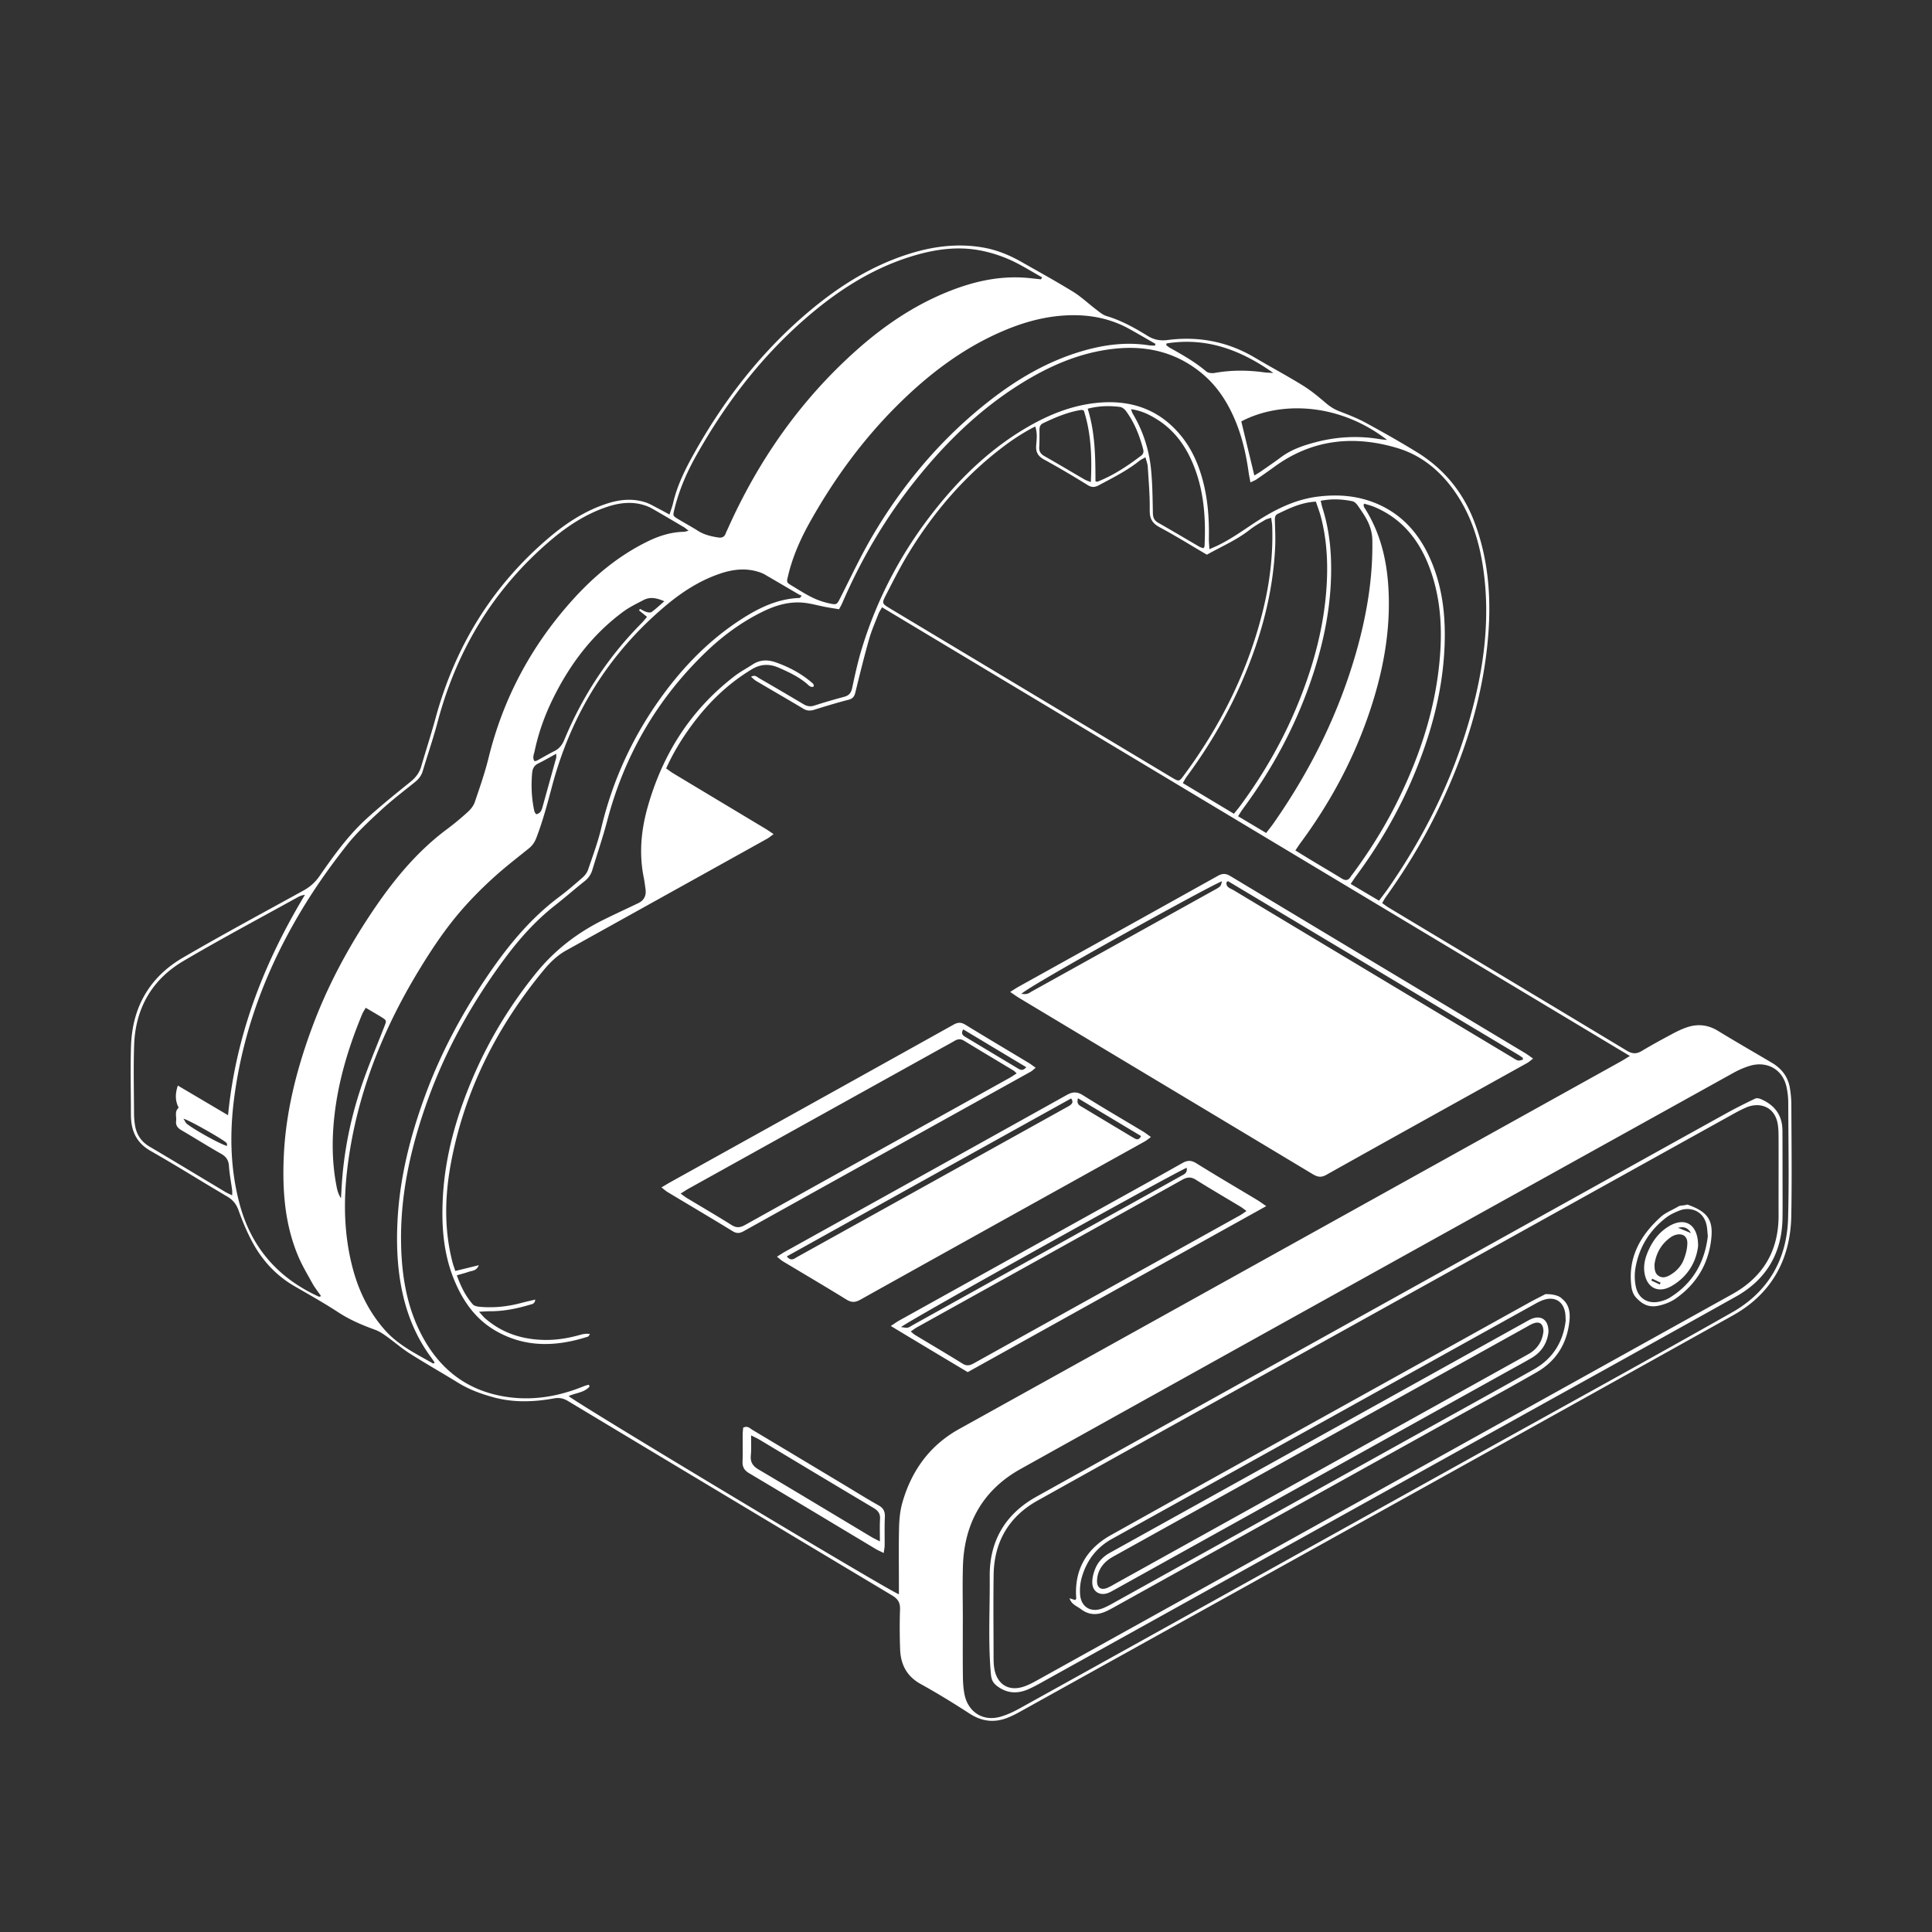 <svg xmlns="http://www.w3.org/2000/svg" width="550" height="550" fill="none" viewBox="0 0 550 550">
    <rect x="0" y="0" width="550" height="550" fill="#333333" stroke="none"/>
    <path fill="#fff" d="M191.001 145.236v.001c-.127.373-.263.776-.407 1.227l-.015.008c-.45-.242-.859-.464-1.241-.671l-.009-.005-.01-.006-.003-.001-.002-.002-.002-.001c-.788-.427-1.461-.792-2.14-1.141q-.42-.216-.837-.442c-.815-.438-1.632-.877-2.496-1.165-3.754-1.253-7.522-.837-11.183.369-6.126 2.016-11.457 5.498-16.33 9.623-16.227 13.746-26.803 31.07-32.372 51.537-.717 2.635-1.515 5.248-2.313 7.862v.001l-.001.001c-.58 1.901-1.161 3.803-1.711 5.714-.536 1.871-1.607 3.237-3.117 4.453-4.159 3.355-8.326 6.718-12.287 10.301-5.32 4.81-9.494 10.62-13.552 16.487-1.224 1.767-2.705 3.098-4.595 4.14q-3.741 2.057-7.488 4.107c-8.99 4.923-17.98 9.847-26.836 15.003-9.479 5.52-14.382 14.095-14.754 25.061-.148 4.369-.11 8.744-.072 13.119.018 1.981.035 3.962.035 5.943v.001c.004.539.008 1.082.037 1.624.227 4.066 1.842 7.135 5.573 9.259 4.373 2.489 8.679 5.093 12.986 7.696l.002.002.002.001a841 841 0 0 0 8.783 5.262c1.637.96 2.615 2.142 3.266 3.958 1.12 3.125 2.41 6.223 3.988 9.136 2.816 5.193 6.73 9.434 11.904 12.432q1.186.688 2.375 1.371c3.44 1.98 6.882 3.962 10.199 6.133 3.28 2.146 6.811 3.619 10.453 4.947 1.123.409 2.169 1.105 3.155 1.808a85 85 0 0 1 2.606 1.969c1.34 1.04 2.679 2.079 4.104 2.983 2.577 1.633 5.201 3.193 7.825 4.752l.002.001.001.001c1.97 1.171 3.941 2.342 5.892 3.545 3.136 1.934 6.532 3.177 10.051 4.136 5.733 1.567 11.514 1.358 17.283.313 1.485-.268 2.675-.007 3.947.755a52488 52488 0 0 0 92.305 55.361c1.595.956 2.276 2.024 2.217 3.902-.123 3.795-.112 7.597.026 11.391.156 4.293 1.841 7.678 5.825 9.888 4.74 2.626 9.375 5.465 13.921 8.418 3.4 2.206 6.863 2.697 10.605 1.295 1.228-.462 2.418-1.053 3.568-1.689q21.139-11.74 42.277-23.477c53.653-29.789 107.305-59.579 160.902-89.473 10.855-6.057 16.371-15.814 16.598-28.272.151-8.204.103-16.411.055-24.618v-.003q-.021-3.498-.036-6.996a29 29 0 0 0-.461-5.074c-.57-3.073-2.381-5.342-5.041-6.923a1106 1106 0 0 0-5.476-3.223l-.003-.002-.004-.002-.004-.003-.004-.002-.004-.002-.004-.003-.004-.002-.004-.002-.004-.003-.002-.001h-.001c-3.307-1.938-6.613-3.876-9.883-5.876-2.868-1.756-5.811-2.039-8.906-.975-1.384.476-2.723 1.12-4.017 1.812-2.935 1.573-5.874 3.154-8.727 4.873-1.518.919-2.735.878-4.267-.045-16.529-9.962-33.076-19.892-49.623-29.822l-.007-.004-.007-.004-.025-.015q-9.045-5.428-18.091-10.859c-.429-.255-.835-.548-1.265-.858q-.314-.228-.654-.466a25 25 0 0 0 .369-.644l.001-.001.001-.002.001-.002.001-.002c.197-.348.362-.642.557-.915 5.338-7.448 10.141-15.215 14.21-23.429 8.233-16.613 13.902-33.96 15.152-52.586.703-10.479-.235-20.735-3.932-30.649-3.199-8.578-8.668-15.337-16.45-20.125-4.814-2.961-9.743-5.747-14.713-8.448-2.249-1.219-4.663-2.155-7.057-3.084l-.383-.149c-1.398-.543-2.578-1.287-3.723-2.265-2.113-1.805-4.275-3.605-6.629-5.06-2.639-1.63-5.339-3.161-8.039-4.692h-.001a345 345 0 0 1-5.631-3.239c-7.697-4.553-16-6.145-24.805-5.003-2.147.275-3.914-.07-5.711-1.187-3.69-2.288-7.48-4.378-11.688-5.64-.918-.276-1.742-.92-2.543-1.547l-.003-.002a36 36 0 0 0-.53-.41c-.772-.584-1.52-1.203-2.268-1.821h-.001c-1.344-1.112-2.687-2.222-4.159-3.127-3.648-2.244-7.381-4.353-11.114-6.463h-.002a1135 1135 0 0 1-3.575-2.026c-3.456-1.968-7.09-3.449-11.044-4.126-7.284-1.246-14.356-.297-21.312 1.935-11.35 3.645-21.074 10.073-29.954 17.833-12.86 11.238-23.041 24.638-31.289 39.544-2.369 4.278-4.486 8.664-5.598 13.47-.146.639-.357 1.262-.609 2.008m64.898 305.848v2.757l-.023.003c-2.544-.755-92.68-54.911-93.985-56.41.676-.316 1.407-.527 2.134-.738 1.424-.412 2.838-.822 3.818-2.003a24 24 0 0 0-.22-.491l-.206.053-.178.044a5.5 5.5 0 0 0-.829.245c-6.781 2.79-13.79 4.151-21.122 3.262-10.914-1.324-19.072-6.848-24.507-16.386-4.65-8.158-6.298-17.079-6.577-26.338-.446-14.802 2.794-28.934 7.849-42.72 5.216-14.218 12.581-27.275 21.587-39.421 4.167-5.625 8.791-10.818 14.322-15.163 1.513-1.189 2.992-2.42 4.47-3.651l.001-.001h.001v-.001h.001v-.001h.001a226 226 0 0 1 3.982-3.265c1.082-.86 1.804-1.864 2.198-3.177a355 355 0 0 1 1.532-4.927c.952-3.012 1.903-6.024 2.706-9.075 4.91-18.678 14.24-34.749 28.167-48.118 4.777-4.583 10.074-8.478 16.045-11.41 3.604-1.77 7.38-2.931 11.42-2.596 1.467.123 2.916.449 4.366.775.737.166 1.475.332 2.215.471a99 99 0 0 0 2.588.438l1.217.198q.156-.3.311-.585v-.001c.231-.43.451-.841.634-1.266 5.409-12.518 12.28-24.166 20.788-34.831 9.46-11.852 20.303-22.156 33.602-29.656 7.429-4.188 15.301-7.13 23.872-7.9 9.047-.812 17.246 1.353 24.261 7.253 4.23 3.556 7.147 8.113 9.278 13.184 1.998 4.75 3.129 9.724 3.835 14.809.08.57.189 1.136.311 1.771v.001c.067.347.138.714.21 1.115.282-.139.526-.25.742-.348.393-.178.692-.314.958-.497a240 240 0 0 0 5.13-3.615c10.796-7.865 22.681-9.044 35.136-5.275 5.881 1.778 10.758 5.401 14.638 10.259 5.743 7.195 8.515 15.598 9.742 24.545 1.998 14.541-.044 28.741-4.066 42.728-4.973 17.298-12.904 33.171-23.171 47.913a71 71 0 0 1-1.608 2.177l-.001.002-.016.02-.445.59q-.212.28-.434.578c-1.533-.906-3.027-1.791-4.553-2.695l-3.516-2.081q.198-.29.377-.557l.164-.245.001-.001c.344-.513.648-.968.972-1.407 6.522-8.828 12.035-18.232 16.301-28.35 4.978-11.8 8.344-24.005 8.902-36.865.391-9.088-.625-17.983-4.616-26.293-3.151-6.566-7.86-11.659-14.694-14.542-5.428-2.291-11.071-2.727-16.867-1.983-6.971.893-12.956 4.126-18.648 7.931l-1.161.779c-2.83 1.901-5.652 3.797-8.742 5.266-.403.192-.813.371-1.326.595-.263.115-.553.241-.883.387-.021-.402-.046-.775-.069-1.129-.049-.733-.093-1.38-.08-2.025.104-5.606-.305-11.153-1.778-16.588-1.291-4.769-3.292-9.199-6.51-12.986-6.056-7.131-13.913-9.78-23.057-8.984-7.161.625-13.701 3.17-19.887 6.711-10.234 5.859-18.674 13.786-26.025 22.904-9.739 12.071-16.997 25.512-21.535 40.362-1.131 3.698-1.957 7.496-2.768 11.279-.301 1.414-.93 2.124-2.306 2.485a173 173 0 0 0-8.474 2.492c-1.142.365-2.069.194-3.073-.405a1045 1045 0 0 0-12.637-7.403 5 5 0 0 1-.321-.21c-.499-.344-1.049-.724-1.963-.177.187.154.356.303.516.444.324.286.611.54.935.732q2.697 1.59 5.4 3.169l.001.001c2.68 1.567 5.36 3.135 8.024 4.727 1.027.614 1.964.663 3.084.313 3.255-1.016 6.518-2.02 9.821-2.861 1.298-.331 1.659-1.041 1.942-2.198 1.231-5.037 2.477-10.078 3.887-15.066.517-1.821 1.226-3.588 1.935-5.353l.001-.003c.245-.611.491-1.222.728-1.835.139-.361.337-.699.577-1.111l.001-.001c.131-.225.275-.471.43-.756l91.194 54.714 1.107.664 2.55 1.53 3.832 2.299 3.428 2.057 2.849 1.709 2.047 1.229 105.9 63.536c-.435.261-.811.491-1.151.699-.59.361-1.072.656-1.565.93a339130 339130 0 0 1-65.026 36.132l-32.328 17.965-.01.005-.011.006-.01.006-.011.006-.01.006-.011.006-.01.006-.011.005-.011.006-.01.006a135887 135887 0 0 1-90.725 50.388c-8.422 4.669-13.574 11.837-16.193 20.914-.655 2.277-.896 4.728-.956 7.109-.099 3.893-.08 7.787-.062 11.68v.001q.012 2.298.014 4.594m28.651-323.101c3.11-2.421 6.358-4.642 10.156-6.577l.007.004c.584 1.736.451 3.254.325 4.696v.006q-.03.342-.057.677c-.149 1.964.532 3.092 2.266 4.04 4.214 2.303 8.344 4.762 12.432 7.28 1.179.729 2.031.622 3.177.008q.76-.406 1.52-.809l.002-.001h.002l.001-.001.002-.001.001-.001.002-.001.001-.001h.002c3.458-1.833 6.912-3.664 9.991-6.127.264-.213.568-.376.963-.587l.003-.001c.217-.116.461-.247.742-.409.084.332.178.644.268.944.188.623.359 1.19.394 1.768q.078 1.24.162 2.481l.001.006v.014c.219 3.261.439 6.524.391 9.783-.037 2.392.659 3.761 2.794 4.906 3.23 1.731 6.381 3.611 9.548 5.5a573 573 0 0 0 3.93 2.331c1.246-.704 2.51-1.362 3.771-2.018 2.945-1.532 5.869-3.054 8.49-5.125 1.068-.841 2.248-1.539 3.426-2.235q.437-.257.87-.517c.283-.17.608-.27 1.013-.395.217-.067.458-.142.728-.238q.06.456.121.858l.001.003c.082.552.155 1.044.172 1.539.286 8.027-.666 15.932-2.563 23.718-4.226 17.332-12.016 32.974-22.61 47.263-1.332 1.797-1.365 1.797-3.579.469q-22.822-13.684-45.637-27.372l-20.321-12.19-.054-.033-12.707-7.623-.299-.18h-.001l-.001-.001-.001-.001h-.001l-.002-.001-.001-.001h-.001l-.001-.001-.001-.001q-.546-.325-1.086-.655l-.017-.011c-2.208-1.347-2.297-1.402-1.062-3.802l.628-1.221c1.842-3.589 3.688-7.186 5.786-10.623 6.911-11.339 15.393-21.346 25.913-29.534m-10.829 357.215c-.085-.913-.186-1.799-.286-2.667-.21-1.839-.412-3.597-.424-5.355l-.007-.898v-.008c-.076-10.08-.152-20.165.007-30.245.201-12.741 5.87-22.618 16.956-28.797 48.657-27.126 97.36-54.175 146.062-81.224l.065-.035.064-.036.494-.275.049-.027.049-.027.049-.027q27.766-15.42 55.528-30.845c2.247-1.25 4.52-2.388 7.087-2.827.155-.027.295-.145.474-.297.1-.084.211-.178.344-.273q-.385-.255-.716-.482c-.413-.28-.781-.53-1.162-.76a418 418 0 0 0-3.164-1.881c-2.146-1.267-4.293-2.535-6.389-3.881-2.779-1.786-5.655-2.002-8.661-.904-1.376.502-2.704 1.164-3.991 1.867a1143 1143 0 0 0-8.876 4.916q-1.76.983-3.523 1.962-24.572 13.652-49.147 27.3l-.285.158c-46.86 26.026-93.719 52.052-140.548 78.135-10.985 6.119-16.584 15.743-16.703 28.365-.075 7.687-.053 15.376-.03 23.065v.006q.012 3.923.019 7.846c0 1.313.029 2.641.201 3.939.435 3.259 1.956 5.781 4.929 7.436 2.158 1.205 4.269 2.491 6.38 3.777l.002.001.001.001c1.064.648 2.129 1.297 3.199 1.935.427.255.866.487 1.315.723l.003.002q.315.164.635.337M310.72 88.581q-.01-.106-.012-.202c-.004-.125-.007-.229-.058-.285a10 10 0 0 0-1.02-.949c-5.449-4.311-11.628-6.703-18.592-7.016-7.511-.334-14.623 1.403-21.483 4.27-11.469 4.8-21.226 12.136-29.998 20.811-13.147 13.005-23.362 28.067-30.947 44.922q-.207.466-.407.936c-.355.83-.711 1.66-1.17 2.427-.249.417-.986.86-1.432.796-1.486-.209-2.961-.497-4.436-.785-.726-.142-1.451-.284-2.178-.416a63 63 0 0 1-.735-.141h-.002c-.889-.174-1.781-.349-2.678-.384-3.813-.156-7.344.949-10.733 2.593-6.126 2.972-11.528 6.986-16.401 11.696-13.883 13.418-23.157 29.518-28.004 48.211-.764 2.947-1.688 5.851-2.612 8.756a299 299 0 0 0-1.499 4.8c-.417 1.391-1.183 2.451-2.321 3.363q-.904.722-1.812 1.443c-2.794 2.221-5.591 4.444-8.221 6.848-3.136 2.865-6.238 5.83-8.947 9.092-9.255 11.164-16.687 23.492-22.405 36.813-5.815 13.548-9.858 27.584-10.65 42.393-.521 9.754.219 19.363 3.898 28.562 3.318 8.292 8.57 14.851 16.733 18.816.822.399 1.687.709 2.554 1.019.403.145.807.289 1.207.443-.092-.841-.386-1.37-.666-1.876l-.001-.001-.001-.004-.092-.167a169 169 0 0 0-1.407-2.603v-.001l-.001-.001v-.002h-.001v-.001l-.001-.001v-.001l-.001-.001v-.001c-1.103-2.014-2.206-4.029-3.104-6.132-2.337-5.468-3.222-11.29-3.773-17.182-.158-1.676-.56-3.333-.96-4.985q-.193-.79-.375-1.577a62 62 0 0 0-.608-2.394c-.328-1.226-.657-2.452-.869-3.7-1.79-10.412-.833-20.694 1.678-30.879 4.032-16.342 11.457-31.055 21.457-44.518 2.965-3.991 6.272-7.659 10.092-10.877 4.007-3.374 8.445-6.011 13.132-8.281q2.177-1.05 4.361-2.084l.006-.003c1.552-.737 3.104-1.474 4.65-2.224 1.931-.938 1.931-.96 1.641-3.01a140 140 0 0 1-.157-1.131l-.001-.001c-.191-1.388-.382-2.779-.642-4.154-.893-4.72-.607-9.422.253-14.099 2.105-11.446 7.09-21.587 14.247-30.69 4.49-5.713 9.758-10.564 16.048-14.303 2.467-1.466 4.911-1.819 7.53-.807 1.16.446 2.012.201 3.005-.465 2.441-1.641 4.911-3.255 7.474-4.695 4.114-2.31 8.504-3.783 13.303-3.511 1.525.085 2.191-.622 2.678-1.957 2.578-7.087 5.896-13.824 9.821-20.259 8.035-13.184 17.912-24.697 30.742-33.473 6.324-4.326 13.117-7.667 20.705-9.11 2.318-.44 4.453-1.217 6.577-2.187 8.582-3.929 17.492-6.261 27.041-5.28.129.013.264-.054.395-.12.063-.031.125-.062.185-.084M90.59 367.84c.27.375.544.753.81 1.141l-.007.004a4 4 0 0 0-.316.099c-.141.05-.231.081-.294.053-11.629-5.301-19.27-13.994-22.584-26.423-2.638-9.895-2.853-19.924-1.555-29.987 2.581-19.999 9.754-38.383 20.315-55.447 3.578-5.78 7.57-11.345 11.781-16.687 2.816-3.568 6.214-6.71 9.567-9.809l.146-.135c2.417-2.235 5.004-4.289 7.59-6.342l.001-.001.003-.002q1.04-.824 2.074-1.653c1.068-.859 1.834-1.83 2.228-3.155.507-1.692 1.039-3.376 1.571-5.061v-.001c.937-2.967 1.873-5.932 2.67-8.936 5.428-20.43 15.87-37.732 31.966-51.507 4.855-4.155 10.16-7.663 16.279-9.702 3.497-1.168 7.101-1.611 10.721-.424.729.238 1.451.547 2.117.93a831 831 0 0 1 9.028 5.283c.239.139.456.315.744.549.163.133.35.284.577.459-.241.057-.438.113-.608.161-.291.083-.501.143-.713.147-3.72.067-7.161 1.18-10.461 2.805-8.403 4.141-15.43 10.067-21.609 16.997-11.502 12.897-19.407 27.718-23.548 44.547-.968 3.936-2.283 7.79-3.594 11.632v.001l-.341 1c-.35 1.027-1.142 2.009-1.965 2.757a77 77 0 0 1-5.903 4.891c-8.776 6.525-15.527 14.866-21.539 23.864-6.915 10.346-12.726 21.267-17.026 32.967-4.327 11.77-7.388 23.83-7.931 36.415-.413 9.59.271 19.076 3.995 28.075.948 2.289 2.172 4.467 3.393 6.638l.003.006v.001l.001.001q.387.687.77 1.374c.476.857 1.054 1.658 1.644 2.475m33.077 20.134-.001.001-.005.014-.006.014-.005.016-.004.01-.002.009-.002.007v.004a1 1 0 0 0-.139.042c-.103.036-.207.071-.271.036-.691-.395-1.387-.782-2.083-1.17l-.003-.002-.004-.002c-4.167-2.322-8.33-4.643-11.577-8.32-4.401-4.984-7.284-10.754-9.025-17.112-2.663-9.72-2.838-19.611-1.584-29.525 2.526-20.014 9.742-38.361 20.144-55.529 3.697-6.104 7.648-12.053 12.339-17.439 2.786-3.203 5.807-6.231 8.946-9.092 2.541-2.317 5.236-4.47 7.929-6.621q1.142-.911 2.279-1.827c1.004-.811 1.637-1.774 2.098-2.976 1.823-4.758 3.127-9.66 4.436-14.577l.024-.091c5.413-20.348 15.963-37.531 32.067-51.176 4.75-4.025 9.947-7.429 15.918-9.419 3.586-1.198 7.254-1.607 10.951-.398.514.171 1.035.357 1.5.625 2.184 1.267 4.362 2.543 6.54 3.82l.001.001h.001l.001.001h.001l.001.001.004.002.008.005q1.636.96 3.274 1.917c.18.104.374.18.555.251q.13.05.245.099a8 8 0 0 0-.322.423c-.114.157-.169.232-.225.232-6.364.197-11.807 2.901-16.989 6.283-9.01 5.885-16.349 13.485-22.595 22.182-8.054 11.212-13.701 23.514-16.904 36.97-.771 3.247-1.87 6.42-2.966 9.588h-.001v.002q-.41 1.18-.812 2.362c-.283.822-.904 1.622-1.57 2.206-2.154 1.89-4.33 3.772-6.622 5.487-8.634 6.454-15.237 14.727-21.167 23.588-7.012 10.472-12.86 21.558-17.175 33.417-4.207 11.569-7.172 23.414-7.73 35.764-.327 7.221.045 14.4 1.789 21.468 1.522 6.176 4.063 11.856 7.861 16.964.32.431.61.881.9 1.331.018.028-.003.081-.023.133m150.426 73.445h.008v-.011c0-1.623-.013-3.246-.026-4.869v-.003c-.028-3.569-.056-7.137.052-10.704.368-12.194 5.729-21.687 16.386-27.628 60.88-33.921 121.817-67.746 182.752-101.569l.044-.024 20.011-11.108c1.611-.893 3.341-1.674 5.112-2.165 4.359-1.202 9.021.803 10.174 6.201.305 1.429.465 2.917.469 4.379.009 2.824.03 5.649.051 8.474v.003c.061 8.104.121 16.208-.089 24.303-.305 11.815-5.68 21.096-15.951 26.914-16.717 9.474-33.529 18.779-50.341 28.084l-.023.013c-6.776 3.75-13.551 7.5-20.32 11.261l-7.363 4.091-14.727 8.183c-36.599 20.335-73.198 40.671-109.81 60.98-1.815 1.008-3.738 1.942-5.725 2.5-5.23 1.469-9.203-1.644-10.163-6.19-.364-1.73-.476-3.534-.498-5.305-.046-3.783-.037-7.564-.029-11.346v-.024q.005-2.22.006-4.44m22.468-382.277-.189.378h-.003c-.542-.053-1.083-.114-1.624-.174-1.142-.128-2.282-.255-3.428-.32-7.589-.447-14.783 1.298-21.74 4.132-9.504 3.877-17.893 9.568-25.53 16.342-16.082 14.263-28.123 31.475-36.873 51.054q-.095.211-.197.421c-.134.28-.268.561-.372.851-.383 1.06-1.086 1.354-2.184 1.179-2.005-.323-3.935-.755-5.691-1.871-1.089-.694-2.212-1.34-3.334-1.985h-.001a128 128 0 0 1-2.267-1.326c-1.595-.961-1.586-.996-1.184-2.659l.027-.112c1.302-5.39 3.459-10.412 6.167-15.241 8.177-14.582 18.15-27.74 30.757-38.788 8.932-7.827 18.716-14.3 30.166-17.909 6.58-2.072 13.306-3.132 20.162-1.785a39 39 0 0 1 8.366 2.667c2.183.977 4.263 2.188 6.343 3.398.905.527 1.81 1.053 2.723 1.56l-.051.103zm32.302 19.006-.067.255a19 19 0 0 0-.582-.021 9 9 0 0 1-1.166-.08c-6.734-1.049-13.285-.092-19.724 1.875-9.389 2.872-17.722 7.76-25.419 13.746-13.816 10.743-24.901 23.905-33.71 38.963-2.4 4.102-4.518 8.37-6.635 12.636v.001h-.001v.001l-.001.001v.001l-.001.001v.001l-.001.002-.001.001v.001l-.001.001v.002l-.001.001c-.74 1.49-1.479 2.98-2.231 4.462l-.146.29c-.929 1.84-.985 1.951-3.157 1.47a21.3 21.3 0 0 1-4.776-1.659c-1.59-.779-3.108-1.709-4.623-2.637h-.001v-.001h-.001l-.004-.002-.001-.001-.001-.001-.002-.001h-.001l-.001-.001-.001-.001q-.599-.367-1.197-.729c-1.512-.911-1.502-.955-1.105-2.625l.041-.173c1.294-5.476 3.549-10.542 6.294-15.434 6.789-12.098 14.884-23.213 24.719-33.015 8.962-8.932 18.898-16.52 30.661-21.45 6.264-2.626 12.759-4.293 19.619-4.296 5.613-.004 10.914 1.179 15.84 3.902 1.719.95 3.42 1.934 5.121 2.916l.003.003h.003l.001.002q1.16.671 2.323 1.338l-.057.215-.001.005-.003.01zM86.81 254.746c-11.64 19.292-19.645 39.786-21.889 62.734a33005 33005 0 0 0-14.296-8.444c-.688 2.102-.766 3.835-.081 5.606.032.085.082.188.132.29.098.203.194.401.147.443-.83.749-.764 1.652-.698 2.552.029.397.057.793.01 1.175-.153 1.224.401 1.998 1.469 2.619 1.647.961 3.28 1.948 4.913 2.935 2.146 1.297 4.292 2.594 6.47 3.832 1.44.818 2.08 1.826 2.191 3.474.107 1.546.342 3.083.578 4.621.116.761.233 1.522.334 2.284.03.235.025.475.016.801-.004.178-.009.381-.009.623a40 40 0 0 0-.723-.344c-.467-.22-.87-.409-1.252-.638q-3.744-2.24-7.483-4.49c-4.676-2.81-9.351-5.621-14.049-8.392-2.392-1.41-3.727-3.434-4.162-6.097a22 22 0 0 1-.272-3.467 925 925 0 0 0-.04-5.106c-.045-4.727-.09-9.454.066-14.175.342-10.449 5.015-18.682 13.991-23.979 7.584-4.477 15.313-8.709 23.042-12.94 3.209-1.757 6.417-3.514 9.616-5.288a5.3 5.3 0 0 1 1.979-.629m301.429-111.102c.032-.061.077-.147.133-.271l.003.004q.452.143.917.278c.679.2 1.371.404 2.033.685 7.675 3.252 12.503 9.174 15.446 16.766 2.994 7.723 3.761 15.781 3.273 23.983-.907 15.252-5.498 29.463-12.235 43.059-3.552 7.169-7.774 13.92-12.51 20.363q-.09.123-.182.242l-.105.136-.001.001a9 9 0 0 0-.538.745c-.692 1.108-1.506 1.079-2.544.439-1.803-1.113-3.624-2.198-5.444-3.284l-.005-.002q-1.459-.869-2.914-1.744c-1.003-.605-2-1.218-3.03-1.851h-.001v-.001h-.001l-.012-.008h-.002q-.858-.529-1.756-1.078l.525-.784c.343-.516.629-.947.937-1.363 8.117-10.97 14.589-22.822 19.113-35.712 3.876-11.045 6.279-22.361 6.023-34.135-.201-9.128-1.95-17.844-6.983-25.66-.096-.148-.134-.337-.171-.52l-.026-.127c-.009-.033.011-.072.057-.161m-36.284 87.167a98 98 0 0 0-.69.853v-.008l-2.51-1.506-2.421-1.453c-3.207-1.926-6.366-3.822-9.611-5.768q.21-.355.388-.67c.252-.444.474-.835.739-1.194 6.51-8.824 12.001-18.231 16.268-28.339 5.011-11.866 8.31-24.15 8.895-37.073.088-1.95.027-3.906-.033-5.862v-.009l-.046-1.558c-.022-.822-.003-1.548.856-1.96l.24-.115c3.264-1.566 6.533-3.135 10.574-3.349.157.476.323.948.489 1.421.363 1.034.725 2.066.995 3.121 1.592 6.209 1.957 12.533 1.604 18.905-.663 11.971-3.772 23.362-8.303 34.388-4.23 10.29-9.751 19.869-16.361 28.815-.324.441-.67.866-1.073 1.36zm24.206-87.44c-.057-.242-.119-.506-.192-.801l-.003-.004c3.202-.636 6.119-.465 9.006.115.591.119 1.201.714 1.566 1.25q.19.279.382.557c.971 1.412 1.951 2.838 2.638 4.383.644 1.444 1.079 3.103 1.109 4.676.216 11.011-1.622 21.751-4.646 32.305-5.022 17.525-13.046 33.603-23.47 48.512-.41.588-.849 1.151-1.337 1.779h-.001v.001l-.004.005c-.24.309-.493.633-.76.983l-4.857-2.896-.035-.021-.207-.123-2.895-1.725q.258-.4.477-.749l.004-.007.002-.003c.314-.499.586-.929.886-1.336 8.11-10.974 14.582-22.833 19.099-35.727 3.95-11.271 6.338-22.825 5.996-34.841-.149-5.134-.878-10.178-2.436-15.088a16 16 0 0 1-.322-1.245m-153.265 22.03.418-1.266c.281-.85.525-1.59.771-2.329.242-.731.456-1.477.669-2.222.471-1.651.943-3.301 1.727-4.787 2.924-5.543 5.874-11.1 9.285-16.345 10.42-16.015 23.109-29.853 39.544-39.95.23-.141.417-.357.604-.572q.132-.155.27-.298c-1.507-.052-2.85.234-4.155.643-9.118 2.854-16.941 7.958-24.009 14.218-14.612 12.939-25.039 28.771-31.962 46.965-.164.43-.284.878-.405 1.329q-.08.306-.168.613l3.42 1.847c1.279.691 2.582 1.395 3.991 2.154m138.314 72.484c.547.331 1.063.648 1.559.952 1.078.66 2.062 1.263 3.06 1.844 1.826 1.06 2.012 1.053 3.221-.618 1.815-2.511 3.627-5.025 5.312-7.622 9.784-15.059 16.666-31.27 19.303-49.137 1.276-8.653 1.325-17.291-.733-25.854a8 8 0 0 1-.074-.362c-.111-.598-.232-1.242-1.086-1.751-1.276 30.826-12.919 57.598-30.562 82.548m-39.041-120.856a18 18 0 0 0-.192-.533h.008c2.983.391 5.375 1.6 7.637 3.047 4.665 2.983 7.789 7.272 9.91 12.294 3.203 7.593 3.787 15.591 3.37 23.715-.005.083-.064.162-.151.277-.05.067-.11.146-.172.244a9 9 0 0 0-.354-.12c-.275-.09-.563-.183-.818-.33-1.356-.787-2.707-1.582-4.058-2.376l-.002-.001c-2.522-1.482-5.043-2.964-7.591-4.401-1.18-.666-1.529-1.506-1.555-2.805q-.018-.819-.032-1.639c-.068-3.557-.136-7.121-.478-10.652-.554-5.687-2.277-11.059-5.223-15.999-.119-.2-.197-.425-.299-.72zM104.584 285.526l.431.26.123.074 5.513 3.322c.174-.294.332-.553.478-.791l.001-.002.001-.001c.281-.46.514-.842.715-1.241 4.17-8.247 9.017-16.077 14.496-23.514 4.33-5.881 9.07-11.383 14.862-15.91 2.32-1.813 4.575-3.708 6.83-5.602l.001-.001q.977-.822 1.955-1.64c.272-.227.493-.512.715-.797q.163-.213.334-.416c-.71-.178-1.156-.093-1.543.108q-2.055 1.064-4.112 2.12c-3.862 1.984-7.725 3.97-11.527 6.064-4.665 2.571-8.508 6.213-11.912 10.26-6.413 7.622-11.669 16.015-16.1 24.931a45 45 0 0 0-.819 1.782c-.137.31-.282.638-.442.994m78.641-114.718c1.774-.926 3.582-.647 5.889.353l.007.004c-.405.35-.781.682-1.138.997l-.001.001c-.88.778-1.647 1.456-2.473 2.056-.331.238-1.019.134-1.488-.007-.441-.132-.855-.355-1.268-.577a15 15 0 0 0-.54-.282l-.305.398c.688.561 1.38 1.123 2.284 1.856q-.255.3-.491.587v.001h-.001c-.334.404-.651.788-1 1.142-9.549 9.62-16.848 20.739-22.041 33.245-.591 1.425-1.402 2.519-2.812 3.222-1.076.537-2.124 1.126-3.171 1.716-.571.321-1.142.642-1.717.955-.126.07-.272.104-.452.146-.095.023-.201.047-.318.081-.567-.761-.35-1.543-.142-2.287.052-.188.104-.373.142-.555 1.086-5.175 2.853-10.126 5.178-14.865 4.803-9.799 11.212-18.336 20.058-24.861 1.513-1.115 3.213-1.991 4.901-2.861q.451-.232.899-.465m170.149-50.841c10.807-5.71 27.524-5.521 41.526 5.286-.389-.045-.707-.077-.981-.105-.457-.047-.789-.081-1.117-.137-6.045-1.015-12.06-.714-17.964.8-3.582.919-7.127 2.079-10.174 4.356-1.487 1.11-3.015 2.167-4.541 3.223l-1.147.795c-.364.253-.745.482-1.171.738q-.337.201-.718.437c-1.265-5.249-2.485-10.308-3.713-15.393M103.71 287.584c.125-.21.261-.437.405-.693v.003q.717.423 1.378.81l.004.002c1.091.639 2.085 1.221 3.064 1.83 1.536.956 1.519.999.858 2.685l-.04.101a657 657 0 0 1-1.814 4.568l-.001.001v.002l-.001.001v.002l-.001.001-.001.002v.001l-.001.002v.002l-.001.001c-1.601 4.002-3.203 8.004-4.589 12.079-3.326 9.783-5.298 19.865-5.785 30.214-.012.247-.027.494-.048.831v.002c-.018.287-.04.639-.067 1.112-.904-1.44-1.121-2.632-1.33-3.777l-.028-.154-.019-.101c-1.175-6.369-1.216-12.778-.52-19.188 1.1-10.159 4.036-19.831 7.942-29.236.151-.361.354-.7.595-1.103M311.859 136.96c-.03-6.791-.06-13.7-2.214-20.609v-.004c3.337-.848 6.257-.859 9.17-.506.595.071 1.287.581 1.663 1.087 2.429 3.273 3.906 6.997 4.944 10.91.193.73.13 1.354-.532 1.857-3.884 2.953-7.92 5.643-12.488 7.443-.033.014-.08-.001-.195-.037h-.001l-.083-.025a8 8 0 0 0-.264-.075zm-3.322-20.103c2.09 6.491 2.343 13.251 2.005 20.382v.004c-.287-.117-.536-.21-.758-.292-.405-.151-.718-.268-1.002-.434-1.382-.802-2.761-1.612-4.14-2.421l-.003-.002-.003-.001-.002-.002-.003-.001-.006-.004-.003-.002h-.001c-2.418-1.419-4.836-2.839-7.274-4.222-1.071-.61-1.581-1.324-1.503-2.582.083-1.281.077-2.569.07-3.856l-.003-1.017c.004-.822.182-1.518 1.008-1.916 3.497-1.674 7.046-3.184 10.911-3.798.087-.014.182.015.342.063.095.028.213.064.365.101m44.949 1.419.003-.001.007-.003.003-.001.002-.001h.001l.001-.001h.002a56 56 0 0 1 1.785-.605q.595-.19 1.189-.388c1.07-.355 2.141-.71 3.238-.955 5.014-1.119 10.073-1.603 15.203-.867.297.042.609-.018.967-.088.185-.035.382-.073.596-.101-7.054-7.477-21.919-10.524-30.631-7.548l2.774 4.312.065.1 4.107 6.387q.336-.116.688-.24m-21.437-20.263.054-.243c11.164-1.79 20.921 1.703 30.396 8.411-.439-.03-.814-.049-1.147-.065-.594-.03-1.054-.053-1.509-.118-4.713-.662-9.404-.662-14.106.175-.748.134-1.816.015-2.351-.439-3.155-2.675-6.711-4.698-10.297-6.692-.266-.147-.507-.335-.749-.523h-.001a11 11 0 0 0-.344-.262zM156.654 215.51c.542-.302 1.104-.614 1.695-.936 0 .279.008.485.013.644.009.251.014.388-.02.513q-.96 3.457-1.924 6.914-.965 3.459-1.926 6.921l-.021.073c-.267.961-.53 1.905-1.854 2.166-.05-.084-.11-.169-.171-.256-.138-.194-.283-.399-.331-.626-.778-3.571-.949-7.179-.629-10.825.111-1.265.539-2.172 1.737-2.756 1.133-.553 2.236-1.167 3.431-1.832M52.651 319.184c-.114-.199-.25-.436-.43-.714l-.003-.004c1.796.469 11.494 6.023 12.257 6.897.11.123.131.323.153.539.011.104.022.212.044.317-1.48-.235-9.058-4.394-11.495-6.302-.195-.153-.33-.388-.526-.733m.384-7.204-.542.564c.082.12.156.25.23.38.163.284.326.568.566.754 3.054 2.351 10.092 6.131 11.454 6.135a3 3 0 0 1-.096-.32c-.056-.22-.11-.427-.243-.51a1529 1529 0 0 0-9.339-5.757l-.005-.004-.12-.074-.008-.005zm235.563-30.247-.002.002-.005.003c-.294.186-.626.396-1.02.64l.007.004c.403.272.746.51 1.053.723h.001c.537.373.964.669 1.409.936a14918 14918 0 0 0 16.627 9.981l.018.011.019.012 7.248 4.348 12.15 7.289.024.015a63222 63222 0 0 1 47.409 28.46c1.321.792 2.381 1.228 3.996.32 13.879-7.782 27.791-15.51 41.702-23.239l.002-.001.002-.001.002-.001.002-.001.002-.001.002-.001.002-.001.002-.002.002-.001.002-.001.065-.036q7.72-4.288 15.437-8.58c.325-.181.621-.416.997-.715.202-.161.427-.34.692-.538a71 71 0 0 1-.898-.634c-.507-.362-.938-.67-1.393-.943q-11.59-6.958-23.18-13.913l-.042-.026-.017-.009-.016-.01-.016-.009-.016-.01-.016-.01-.016-.009-.016-.01c-20.187-12.115-40.375-24.23-60.548-36.371-1.309-.785-2.261-.8-3.589-.059a21750 21750 0 0 1-42.198 23.484l-.119.066-14.346 7.973c-.435.242-.856.508-1.421.865m4.363 2.354c.364.236.684.447.976.64.555.366 1.009.665 1.476.947q12.286 7.379 24.577 14.753l.138.083 9.947 5.967.037.023.007.003.006.004.006.004.007.004.006.004.006.003.007.004.006.004.006.004c14.527 8.715 29.053 17.429 43.572 26.161 1.183.711 2.15 1.116 3.59.313 12.617-7.064 25.257-14.087 37.896-21.11l.009-.004.008-.005.009-.005.008-.004.009-.005.008-.005.008-.005.009-.004.008-.005q7.113-3.951 14.223-7.905c.327-.182.625-.421.971-.699.178-.142.367-.295.58-.455l-.16-.104-.148-.097-.222-.147-.237-.156c-.516-.341-.953-.63-1.401-.898q-9.743-5.847-19.487-11.691l-.003-.002-.003-.002-.003-.002-.004-.001-.003-.002-.003-.002-.003-.002-.003-.002-.003-.002-.003-.001c-19.474-11.682-38.949-23.363-58.398-35.089-1.823-1.101-3.188-1.168-5.074-.111-12.856 7.216-25.744 14.372-38.633 21.528l-11.94 6.632c-.423.237-.836.491-1.358.813l-.003.002c-.298.184-.632.389-1.024.626m140.564 17.059-.026.565-.004-.003a3 3 0 0 0-.263.052l-.079.018-.097.024-.005.002c-.335.083-.671.166-.951.078-.503-.158-.967-.45-1.426-.739l-.116-.073a12 12 0 0 0-.288-.177 96103 96103 0 0 1-79.069-47.46 8 8 0 0 0-.579-.302c-.798-.388-1.64-.798-1.459-1.971l.048-.042.076-.069.038-.035c.066-.061.1-.093.139-.107.067-.022.171-.033.227 0 27.51 16.446 55.012 32.9 82.513 49.353.32.192.627.405.933.618q.193.135.388.268m-142.26-18.176c-.17-.009-.339-.019-.506-.019h-.004c1.953-2.209 55.153-31.646 57.151-32.074-.075.196-.129.388-.181.569-.104.364-.194.681-.4.875-.405.384-.915.66-1.42.934h-.001l-.331.182a121720 121720 0 0 1-37.179 20.653l-6.95 3.86-7.605 4.224c-.138.076-.274.161-.409.245-.333.206-.665.413-1.027.502-.36.091-.749.07-1.138.049m-159.089 78.222-2.557.63a48 48 0 0 0-.292-.863c-.2-.583-.383-1.113-.522-1.655-2.466-9.579-2.172-19.221-.316-28.819 3.947-20.378 13.083-38.301 26.233-54.245 1.819-2.209 3.873-4.233 6.425-5.65l14.19-7.888 14.227-7.907 6.046-3.36.157-.087.032-.018a21402 21402 0 0 0 22.576-12.557c.36-.201.692-.452 1.104-.764h.001c.222-.168.467-.353.751-.557-.362-.238-.681-.452-.972-.647-.545-.365-.994-.666-1.457-.945l-8.708-5.229q-8.7-5.22-17.395-10.451c-.465-.28-.907-.597-1.362-.924q-.343-.247-.703-.497c1.991-4.423 4.375-8.303 7.068-12.001 4.751-6.517 10.39-12.067 17.358-16.245 2.597-1.559 5.07-1.562 7.73-.391 2.772 1.221 5.495 2.497 7.846 4.468q.141.121.285.258c.444.416.926.869 1.66.642q.023-.124.048-.225c.033-.133.058-.235.023-.307a1.7 1.7 0 0 0-.42-.532c-3.088-2.671-6.63-4.56-10.465-5.892-2.213-.766-4.408-.748-6.465.599-.617.404-1.251.786-1.884 1.169h-.001v.001h-.001c-1.092.659-2.185 1.319-3.192 2.089-12.585 9.627-20.624 22.316-24.879 37.46-1.846 6.558-2.456 13.243-1.075 20.006.155.769.261 1.546.366 2.323v.001l.001.001v.001q.059.446.124.892.416 2.85-2.084 4.047a632 632 0 0 1-3.526 1.673c-2.117 1-4.234 1.999-6.332 3.037-7.458 3.69-13.924 8.664-19.18 15.148-7.366 9.084-13.403 18.99-17.997 29.737-4.691 10.971-7.972 22.328-8.579 34.325-.409 8.039.168 15.97 3.311 23.51 2.467 5.922 6.027 11 11.711 14.281 8.474 4.892 17.309 4.565 26.285 1.678.167-.053.286-.263.405-.473.056-.098.111-.196.172-.278-1.075-.168-1.957.011-2.82.253-3.3.933-6.655 1.491-10.089 1.435-6.327-.1-12.049-1.927-16.9-6.112-.348-.299-.654-.648-1.048-1.097l-.001-.001v-.001c-.212-.241-.449-.512-.732-.82.506-.023.937-.047 1.32-.068a29 29 0 0 1 1.745-.066c3.913.022 7.7-.737 11.428-1.856l.067-.02.045-.012.027-.007.1-.026h.001l.001-.001c.547-.139 1.168-.298 1.288-1.396q-.72.172-1.393.327l-.004.001h-.001l-.002.001-.006.001c-.957.223-1.854.432-2.742.667-3.78 1-7.619 1.402-11.514 1.067-.732-.063-1.688-.215-2.116-.703-2.057-2.34-3.408-5.096-4.55-8.269.43-.127.833-.24 1.217-.347v-.001h.003c.751-.211 1.428-.401 2.087-.634.22-.079.456-.133.696-.188.845-.195 1.75-.404 2.251-1.713zm83-122.155a87409 87409 0 0 0-27.204-16.316c-4.509 10.81-5.517 21.457-2.411 32.773l15.201-8.446.252-.14 14.158-7.868zm2.035-1.649c-.108-.181-.18-.303-.287-.368a14649 14649 0 0 0-26.408-15.884c-.286-.171-.605-.288-.923-.406h-.001l-.167-.062-.166-.064c-.063-.026-.16 0-.223.034a.5.5 0 0 0-.13.109 4 4 0 0 1-.142.14c-.282.961.404 1.302 1.046 1.62.153.076.304.151.438.232 6.837 4.129 13.69 8.236 20.54 12.342l.17.102.001.001 3.722 2.231c.102.06.203.128.304.195.297.197.598.397.916.441.308.043.632-.042 1.004-.139.173-.046.355-.094.551-.133l.004.004a6 6 0 0 1-.249-.395m4.88 119.791-.004.003-.002.001-.018.012-.529.335-.148.094-.206.129h.003c.292.232.528.428.73.597.367.305.626.521.911.694q2.864 1.719 5.735 3.43c4.14 2.47 8.281 4.941 12.385 7.473 1.447.889 2.515.863 3.988.041 19.49-10.877 38.999-21.72 58.509-32.564l22.464-12.489c.33-.184.633-.414 1.023-.711.209-.158.442-.336.718-.535-.317-.223-.601-.43-.865-.623l-.006-.004-.002-.001v-.001l-.001-.001h-.001c-.502-.366-.931-.679-1.383-.951a1192 1192 0 0 0-5.337-3.187v-.001c-3.945-2.346-7.89-4.693-11.775-7.135-1.689-1.061-2.916-1.001-4.613-.056a34067 34067 0 0 1-61.44 34.186l-.016.009-.041.023-18.724 10.403c-.425.237-.838.5-1.353.828zm4.477 2.286c.242.176.455.339.652.488l.002.002c.369.281.679.517 1.011.718 1.398.844 2.8 1.68 4.202 2.517 2.921 1.743 5.841 3.487 8.721 5.291 1.306.819 2.296.755 3.601.026 17.824-9.934 35.66-19.845 53.496-29.757l.138-.077.138-.076q11.08-6.157 22.157-12.315c.328-.183.628-.417.979-.693.187-.146.389-.304.617-.472l-.461-.305-.387-.259a31 31 0 0 0-1.28-.831q-1.803-1.081-3.615-2.15l-.001-.001-.001-.001h-.001l-.006-.004c-2.723-1.61-5.447-3.221-8.105-4.934-1.715-1.105-3.02-1.15-4.843-.134-19.106 10.68-38.24 21.309-57.374 31.939l-.003.001-.002.002-.003.001-.003.002-.003.002-.003.001-.003.002-.003.002q-8.757 4.864-17.513 9.731c-.444.247-.876.518-1.375.83h-.001q-.338.213-.728.454m.084-1.457c-.761.473-1.597.993-2.682-.33 27.059-15.047 54.007-30.016 80.947-44.974.677.926.342 1.439-.163 1.841-.327.26-.7.461-1.071.662h-.001l-.32.175a157713 157713 0 0 1-76.473 42.481q-.117.07-.237.145m81.228-42.973c-.705-.403-1.461-.836-.991-2.384l1.414.848 16.539 9.914c-.525 1.094-1.157 1.057-1.846.67a81 81 0 0 1-2.13-1.256l-.459-.277-1.975-1.183-.017-.01c-3.439-2.061-6.877-4.12-10.31-6.191l-.121-.071zm-119.577 22.994c.365-.215.687-.406.98-.581.609-.362 1.094-.651 1.586-.925l16.286-9.05a46524 46524 0 0 0 64.349-35.799c1.265-.706 2.169-.662 3.378.079 4.041 2.482 8.11 4.918 12.18 7.354q2.869 1.718 5.735 3.441c.435.262.846.56 1.323.905q.331.24.716.512c-.22.176-.408.337-.577.482-.325.278-.583.498-.874.657q-14.6 8.113-29.203 16.223c-17.477 9.707-34.955 19.414-52.425 29.138-1.134.633-1.975.767-3.162.041-4.163-2.552-8.358-5.056-12.552-7.56l-.001-.001h-.001l-.001-.001-.001-.001h-.001l-.001-.001q-2.986-1.78-5.967-3.57c-.321-.192-.616-.428-1.003-.738l-.001-.001a37 37 0 0 0-.767-.604zm100.987-32.588q-.138-.13-.247-.239c-.194-.19-.334-.327-.497-.426a2425 2425 0 0 0-5.329-3.204l-.001-.001-.001-.001h-.001l-.001-.001-.001-.001h-.001l-.002-.001c-2.935-1.762-5.87-3.525-8.796-5.306-.919-.558-1.715-.502-2.6.011-.972.566-1.958 1.107-2.944 1.648h-.002v.001h-.001q-.659.361-1.316.725l-13.015 7.23-.277.154a411366 411366 0 0 0-58.214 32.345c-.469.261-.922.55-1.434.878l-.002.001-.003.002-.001.001h-.001l-.001.001c-.261.167-.537.343-.838.531.278.199.517.377.733.538.382.285.692.516 1.022.716q2.03 1.221 4.067 2.432c2.902 1.729 5.804 3.457 8.663 5.257 1.388.874 2.455.77 3.828.007 18.827-10.493 37.666-20.961 56.505-31.429l18.84-10.469c.448-.25.878-.533 1.348-.843q.313-.207.657-.429l-.004-.004zm-43.836 2.367 26.914-14.952c.292 1.707-.549 2.142-1.315 2.539l-.001.001h-.001l-.195.102-.031.017-.022.012-.043.024c-3.518 1.971-7.046 3.929-10.574 5.888l-4.455 2.474-15.996 8.889q-22.378 12.435-44.755 24.867l-.406.227c-.473.265-.946.531-1.435.766-.685.331-1.336.368-1.924-.722zm46.704-3.999-17.942-10.769c-.692 1.157-.205 1.666.528 2.105l7.539 4.524 7.538 4.523c.689.413 1.388.733 2.34-.383zm-8.662 82.356a787276 787276 0 0 0 76.976-42.805h.003c-.432-.295-.793-.547-1.111-.769l-.003-.003-.003-.001c-.582-.407-1.019-.712-1.475-.986a1653 1653 0 0 0-5.25-3.14l-.014-.008-.014-.009c-4.029-2.403-8.057-4.805-12.039-7.285-1.469-.916-2.541-.871-3.995-.049-6.242 3.53-12.514 7.007-18.784 10.483a6141 6141 0 0 0-6.189 3.434l-8.539 4.744-.115.063q-23.508 13.058-47.012 26.124c-.408.228-.798.489-1.315.836-.294.196-.629.421-1.032.682a5727 5727 0 0 0 21.907 13.139zm70.706-41.901c.196.147.409.308.653.484v.003c-.265.177-.501.342-.722.496v.001c-.404.282-.755.528-1.127.735q-11.442 6.36-22.885 12.717l-.144.08-.036.02a89775 89775 0 0 0-52.704 29.301c-1.098.61-1.99.859-3.196.111-3.079-1.916-6.193-3.777-9.308-5.639l-.007-.004-.005-.003q-2.107-1.258-4.209-2.523c-.244-.15-.466-.337-.744-.571v-.001c-.15-.126-.316-.266-.51-.421.241-.162.459-.317.665-.462h.001c.399-.282.752-.531 1.127-.74l19.861-11.038a48076 48076 0 0 0 55.7-30.983c1.38-.766 2.455-.837 3.831.026 2.855 1.791 5.752 3.517 8.647 5.244h.001v.001h.001l.014.008.014.008q2.031 1.21 4.057 2.428c.333.202.646.437 1.025.722m-97.686 33.532c1.559-1.54 78.972-44.625 81.316-45.339h.004c.215 1.366-.591 1.784-1.355 2.181q-.16.082-.312.166c-3.901 2.187-7.809 4.356-11.716 6.526l-.022.012-1.658.921q-23.128 12.85-46.257 25.698l-.223.123-16.466 9.147q-.194.108-.387.23c-.342.21-.686.422-1.056.495-.338.067-.701.01-1.143-.06a13 13 0 0 0-.725-.1m101.07-34.731-17.969-10.772c-.625 1.023-.327 1.555.335 1.975.636.403 1.281.787 1.927 1.172l.249.149 2.034 1.222.003.002.004.002.003.002.003.002.003.002.003.002c3.545 2.13 7.089 4.259 10.644 6.373l.155.095.081.052c.681.43 1.417.895 2.525-.278M251.58 442.111c-.342-.17-.648-.316-.929-.45-.513-.245-.941-.449-1.348-.692q-5.518-3.305-11.034-6.617l-.008-.004-.007-.005-.004-.002-.003-.002-.003-.002a6752 6752 0 0 0-24.984-14.944c-1.384-.822-1.934-1.774-1.871-3.351.064-1.634.052-3.27.04-4.908-.006-.917-.013-1.834-.006-2.752.002-.464.046-.926.089-1.364q.03-.302.052-.585c1.008-.525 1.651-.069 2.253.359.14.099.278.197.418.281 6.386 3.813 12.763 7.642 19.14 11.47l.011.007.126.075 7.198 4.321q1.336.804 2.666 1.615c2.219 1.35 4.438 2.7 6.705 3.965 1.421.792 1.897 1.771 1.819 3.359-.085 1.761-.075 3.527-.065 5.294.005.942.011 1.885.002 2.827-.005.377-.063.752-.136 1.233a37 37 0 0 0-.125.869zm-37.751-33.494c-.006.688.001 1.336.007 1.954.014 1.323.026 2.515-.089 3.696-.189 1.942.521 3.077 2.221 4.077 7.605 4.49 15.175 9.038 22.745 13.585l.007.004q4.673 2.809 9.348 5.61c.412.247.84.462 1.396.741.298.15.633.319 1.022.52.001-.749-.006-1.456-.012-2.134v-.001c-.015-1.514-.029-2.883.053-4.244.093-1.533-.55-2.374-1.83-3.133a6163 6163 0 0 1-22.562-13.496q-4.962-2.978-9.925-5.952a19 19 0 0 0-1.35-.709l-.002-.001-.002-.001c-.301-.149-.637-.314-1.023-.513zm293.632-69.745q-.007-1.79-.008-3.58v-2.556l-.009-3.976c-.003-2.317-.007-4.633-.021-6.95-.03-4.386-2.269-7.272-6.205-8.943-.458-.193-1.131-.32-1.536-.126-2.694 1.298-5.38 2.619-7.995 4.066a19925 19925 0 0 0-32.019 17.774l-.008.004-.028.016-.028.016-.028.015q-6.094 3.389-12.19 6.775-20.466 11.371-40.934 22.739l-.098.054c-37.123 20.62-74.246 41.24-111.347 61.897-8.786 4.895-13.336 12.558-13.254 22.655.025 2.939-.016 5.878-.057 8.818-.088 6.349-.177 12.699.395 19.048.142 1.577.61 2.463 1.693 3.307 2.794 2.176 5.844 2.34 8.976.956 1.554-.685 3.043-1.52 4.53-2.352l.001-.001.815-.455q63.807-35.44 127.607-70.892 9.683-5.379 19.369-10.752l.005-.003.004-.002.005-.003.005-.002c16.369-9.083 32.737-18.165 49.075-27.305 8.694-4.866 13.139-12.425 13.269-22.432.033-2.604.025-5.206.016-7.808v-.001zm-1.134-6.72-.002 3.232h-.003q0 1.926-.003 3.853v.012c-.004 2.198-.008 4.398.006 6.595.064 10.152-4.341 17.666-13.217 22.595a361992 361992 0 0 0-64.114 35.621l-.279.154-25.013 13.899-19.32 10.733c-29.391 16.328-58.783 32.657-88.177 48.976l-.203.113-.215.12c-1.351.753-2.715 1.513-4.158 2.025-4.371 1.555-7.778-.491-8.567-5.048-.182-1.06-.212-2.157-.212-3.24q-.007-3.051-.021-6.104v-.008c-.025-5.788-.049-11.578.036-17.365.138-9.374 4.326-16.561 12.499-21.122 24.724-13.798 49.477-27.541 74.23-41.285q14.085-7.819 28.167-15.642l18.62-10.345q38.237-21.246 76.482-42.483c1.421-.788 2.853-1.581 4.348-2.206 3.694-1.54 8.285-.29 8.951 5.283.119.997.152 2.009.156 3.013.014 2.873.011 5.749.009 8.623m-61.607 37.621c1.848 1.451 2.297 3.668 2.1 5.903-.58 6.536-3.616 11.666-9.322 14.951-5.422 3.121-10.901 6.143-16.38 9.165a2245 2245 0 0 0-6.97 3.855 971427 971427 0 0 1-95.314 52.95q-.411.229-.821.46h-.001l-.002.001-.001.001c-1.01.568-2.02 1.136-3.066 1.621-2.5 1.165-4.937 1.161-7.225-.591-.299-.23-.626-.428-.955-.628v-.001c-.931-.565-1.881-1.143-2.285-2.459l.444.136.363.111.819.252q.034-.05.067-.095.041-.054.079-.099c.082-.101.144-.177.137-.249-.64-8.158 2.901-14.155 9.854-18.038 23.283-13.002 46.6-25.945 69.917-38.887q11.166-6.197 22.331-12.397l8.957-4.977q8.93-4.966 17.872-9.922c.992-.548 2-1.067 3.045-1.604l.001-.001.004-.002q.768-.394 1.567-.811s3.466-.156 4.785 1.355m1.003 6.174q-.016-.289-.027-.525l-.011-.255-.007-.17a13 13 0 0 0-.063-.98c-.446-3.516-3.002-5.097-6.357-3.903-.796.283-1.559.689-2.299 1.102q-25.53 14.179-51.06 28.362l-.442.246-.093.052q-34.426 19.127-68.855 38.244c-4.379 2.429-7.146 6.127-8.523 10.844a14.1 14.1 0 0 0-.498 5.033c.301 3.5 3.032 5.133 6.324 3.898 1.171-.439 2.278-1.061 3.377-1.679l.2-.112.092-.052.157-.088.106-.059q45.43-25.227 90.85-50.467l.107-.059.239-.133q3.953-2.195 7.91-4.386l.013-.008.005-.002c6.638-3.678 13.277-7.355 19.886-11.083 5.558-3.132 8.307-8.106 8.965-13.82zm41.418-23.112c.622-5.386-.84-7.856-6.792-9.917v-.004a7.3 7.3 0 0 1-1.428.263c-.454.048-.812.086-1.191.314-.56.336-1.15.638-1.739.94-1.145.587-2.288 1.173-3.209 2.006-5.922 5.349-9.489 11.763-8.314 20.103.033.234.134.673.309 1.201.216.648.58 1.239 1.049 1.734 1.64 1.73 3.43 2.864 6.395 2.217 1.696-.368 3.448-1.06 4.862-2.053 5.81-4.085 9.248-9.754 10.058-16.804m-1.059-2.012c.028.32.057.669.096 1.06l.004.004c-.852 7.332-4.208 13.477-10.911 17.573-.841.513-1.838.848-2.805 1.068-3.363.766-6.093-.871-6.789-4.271-.335-1.629-.402-3.415-.134-5.055.975-5.978 3.954-10.863 8.75-14.56 1.138-.882 2.522-1.515 3.876-2.043 2.953-1.153 7.012.019 7.741 4.617.078.495.121.999.172 1.603zm-45.266 28.32c-.308 3.028-1.837 5.684-4.787 7.425-1.546.912-3.118 1.775-4.691 2.64q-.799.438-1.596.879a1012318 1012318 0 0 1-112.667 62.591c-.504.283-1.008.567-1.541.779-2.373.945-4.509-.294-4.583-2.86-.037-1.34.335-2.768.848-4.025.804-1.979 2.262-3.467 4.167-4.524 29.401-16.313 58.794-32.638 88.188-48.962l.097-.054.098-.054q6.577-3.652 13.154-7.308l.032-.018.095-.052a45203 45203 0 0 1 17.02-9.456c.396-.223.794-.448 1.208-.628 2.845-1.243 4.977.164 4.962 3.627zm-1.432-.153c-.033-2.161-1.116-2.924-2.924-2.217-.59.231-1.144.55-1.699.868l-.002.001q-.279.161-.561.318-57.671 32.038-115.336 64.081l-.271.15-.605.337-.194.107-.148.081c-.769.424-1.546.852-2.233 1.389-1.923 1.507-3.065 3.497-3.11 5.971-.033 1.916 1.146 2.693 2.898 1.968.651-.269 1.267-.619 1.883-.97q.29-.166.584-.329a871034 871034 0 0 0 104.215-57.901 8515 8515 0 0 0 13.203-7.344c2.645-1.473 4.017-3.768 4.3-6.506zm36.359-12.819c4.795-2.7 7.158-7.038 7.667-11.446h.004c.034-6.123-3.631-8.303-8.076-5.77-2.63 1.499-4.494 3.739-5.792 6.443-1.049 2.18-1.778 4.434-1.399 6.923.647 4.237 3.839 5.963 7.596 3.85m-3.575-2.957c-1.1-.717-1.156-1.932-1.171-3.248.439-3.177 1.923-5.874 4.694-7.797.376-.26.811-.465 1.25-.599 1.897-.58 3.4.264 3.408 2.247.007 1.566-.432 3.199-.99 4.684-.692 1.834-2.009 3.303-3.705 4.345-1.082.666-2.28 1.153-3.486.368m6.421-13.326-.893-.364c1.708-.405 2.753-.044 3.713 1.514zm-5.848 15.271-.234.503h-.004l-2.403-1.116.246-.529 1.198.571q.598.287 1.197.571"/>
</svg>
